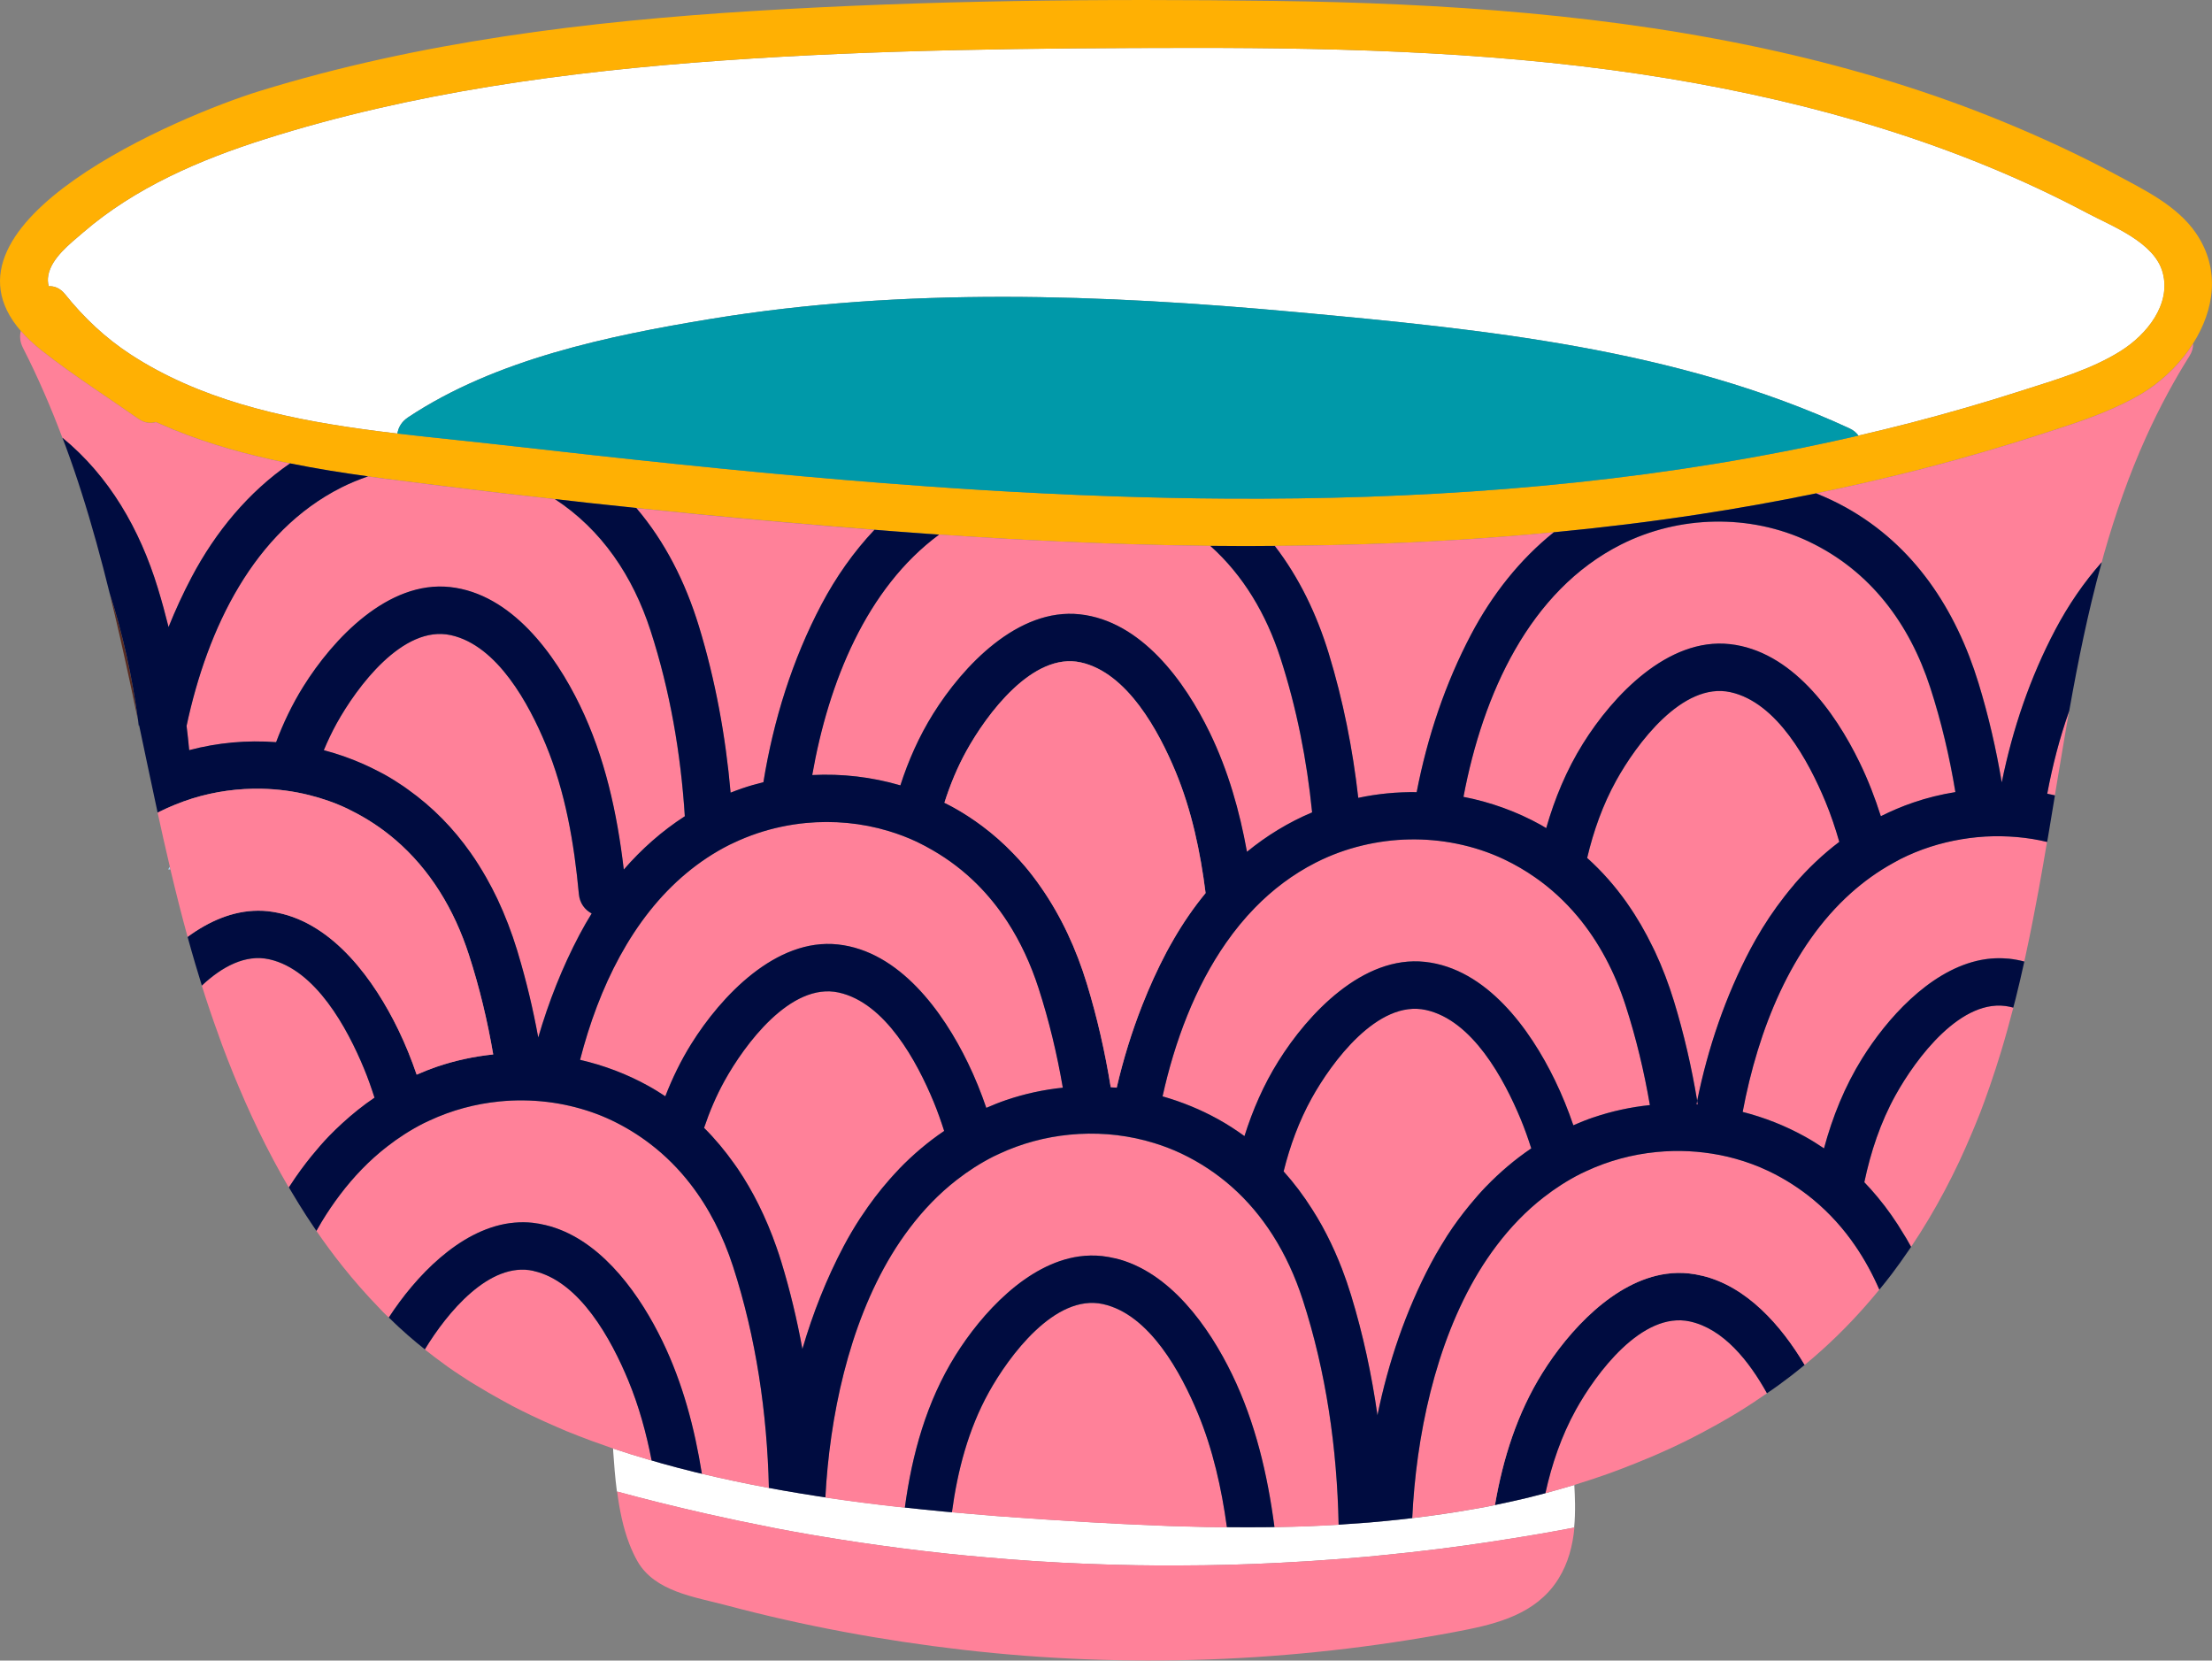 <?xml version="1.0" encoding="UTF-8"?><svg id="Layer_2" xmlns="http://www.w3.org/2000/svg" viewBox="0 0 504.46 378.65"><rect x="0" y="0" width="504.46" height="378.65" fill="#808080" stroke="none"/><g id="Layer_1-2"><g><path d="M476,48.58c-29.69-15.77-62.39-25.2-95.45-30.67-35.93-5.95-72.51-7.02-108.87-6.99-35.65,.03-71.41,.36-106.98,2.88-35.16,2.49-70.68,7.25-104.37,17.95-14.77,4.69-29.52,11.03-41.36,21.25-2.89,2.5-7.2,5.77-7.95,9.76-.17,.89-.11,1.72,.09,2.51,1.29-.08,2.63,.45,3.75,1.84,4.28,5.34,9.22,10,14.97,13.74,15.53,10.1,33.93,14.36,52.5,16.95,2.76,.39,5.53,.74,8.3,1.06,.17-1.18,.75-2.33,1.84-3.25,.18-.15,.37-.3,.57-.43,19.94-13.26,45.78-18.63,69.07-22.46,44.17-7.26,89.13-5.63,133.54-1.55,42.8,3.93,86.64,8.28,126.12,26.5,.93,.43,1.61,1.01,2.06,1.66,3.98-.92,7.95-1.89,11.92-2.91,8.53-2.21,17-4.66,25.39-7.36,7.68-2.47,15.81-4.77,22.68-9.13,5.73-3.63,11.39-10.51,9.41-17.79-1.88-6.92-11.49-10.52-17.21-13.55Z" style="fill:#fff;"/><path d="M352.43,340.49c-1.34,.36-2.68,.72-4.03,1.04-1.12,.27-2.25,.52-3.38,.78-1.36,.31-2.72,.6-4.09,.88-.75,.16-1.51,.31-2.26,.46-.88,.17-1.77,.31-2.65,.47-2.31,.41-4.63,.78-6.95,1.12-2.33,.35-4.67,.65-7.01,.93-1.99,.24-3.98,.46-5.97,.65-1.27,.12-2.53,.24-3.8,.35-.37,.03-.74,.05-1.1,.08-1.97,.16-3.94,.3-5.91,.42-2.21,.13-4.42,.24-6.63,.33-2.67,.1-5.33,.17-8,.21-.48,0-.95,.02-1.43,.03-3.14,.04-6.28,.03-9.42,0-1.58-.02-3.16-.03-4.74-.06-2.14-.04-4.27-.11-6.41-.17-.47-.01-.93-.02-1.4-.04-.24,0-.49-.01-.73-.02-2.02-.07-4.03-.17-6.05-.26-1.44-.06-2.88-.12-4.32-.19-2.5-.12-5.01-.25-7.51-.4-3.29-.19-6.58-.4-9.88-.61-.3-.02-.6-.04-.9-.06-1.24-.08-2.48-.18-3.72-.26-2.09-.15-4.19-.29-6.29-.44-.26-.02-.53-.04-.79-.06-.34-.03-.68-.06-1.02-.09-2.99-.23-5.98-.49-8.97-.76-.63-.06-1.25-.1-1.88-.16-2.95-.27-5.9-.58-8.85-.91-.42-.05-.84-.08-1.26-.13-5.4-.6-10.8-1.29-16.17-2.08-.23-.03-.47-.07-.7-.11-.67-.1-1.34-.21-2.02-.31-2.57-.4-5.13-.81-7.69-1.27-.34-.06-.68-.13-1.03-.19-.71-.13-1.42-.26-2.14-.39-5.12-.95-10.22-2.02-15.29-3.23-.47-.11-.94-.22-1.42-.33-.13-.03-.27-.07-.4-.1-2.45-.6-4.88-1.25-7.31-1.92-.78-.22-1.56-.45-2.33-.68-.24-.07-.48-.14-.73-.21-2.69-.79-5.37-1.61-8.02-2.51,0,.19,0,.39,.01,.59,.2,2.92,.44,6.06,.85,9.23,3.12,.85,6.26,1.67,9.4,2.45,3.71,.93,7.43,1.8,11.15,2.65,4.76,1.08,9.53,2.08,14.32,3.01,.55,.11,1.09,.22,1.64,.33,0,0,0,0,0,0,2.61,.5,5.22,.97,7.84,1.42,.76,.13,1.52,.25,2.27,.38,6,1.01,12.02,1.89,18.05,2.67,3.57,.46,7.15,.88,10.74,1.26,2.93,.31,5.86,.59,8.8,.84,1.89,.17,3.77,.33,5.66,.47,.8,.06,1.6,.11,2.4,.17,1.1,.08,2.2,.17,3.3,.24,7.68,.49,15.37,.79,23.06,.92,.69,.01,1.38,.01,2.08,.02,.86,0,1.72,.02,2.57,.03,1.57,.01,3.15,0,4.72,0,4.02-.01,8.03-.05,12.05-.17,3.59-.1,7.18-.24,10.77-.42,4.63-.23,9.25-.52,13.88-.88,2.07-.16,4.14-.32,6.21-.51,.14-.01,.29-.03,.43-.04,1.35-.12,2.7-.27,4.04-.4,1.76-.18,3.53-.35,5.29-.55,2.41-.27,4.82-.55,7.22-.85,3.72-.47,7.44-1,11.15-1.55,3.69-.55,7.37-1.14,11.05-1.77,2.74-.48,5.48-.97,8.21-1.49,.17-1.78,.22-3.59,.2-5.39-.02-1.46-.08-2.91-.16-4.35-1.08,.33-2.17,.64-3.26,.95-1.13,.32-2.26,.64-3.39,.95Z" style="fill:#fff;"/><path d="M500.82,53.18c-4.34-6.34-11.94-9.96-18.5-13.49-8.11-4.35-16.47-8.21-24.98-11.73-16.78-6.94-34.21-12.23-51.92-16.21C367.81,3.29,329.14,.72,290.68,.21c-39.54-.53-79.3-.14-118.77,2.29-37.92,2.34-76.32,7.03-112.73,18.27C40.98,26.39-16.77,50.68,4.73,75.44c1.28,1.48,2.83,2.95,4.7,4.43,3.82,3.01,7.81,5.82,11.84,8.58,3.41,2.34,6.84,4.64,10.2,6.99,1.43,1,2.84,1.16,4.07,.79,.33,.15,.67,.29,1,.44,8.06,3.59,16.66,6.18,25.41,8.13,1.39,.31,2.78,.58,4.17,.86,5.94,1.2,11.91,2.15,17.79,2.96,1.02,.14,2.04,.29,3.05,.42,.1,.01,.2,.03,.3,.04,9.05,1.17,18.12,2.29,27.2,3.36,4.02,.47,8.04,.91,12.06,1.36,2.58,.29,5.16,.59,7.74,.88,3.61,.39,7.21,.77,10.82,1.15,4.22,.44,8.45,.87,12.68,1.28,13.88,1.36,27.76,2.59,41.65,3.68,1.55,.12,3.1,.25,4.65,.37,2.52,.19,5.04,.38,7.56,.56,.84,.06,1.69,.11,2.54,.17,17.98,1.24,36.04,2.11,54.11,2.46,2.58,.05,5.17,.09,7.75,.12,2.7,.03,5.4,.05,8.1,.05,2.2,0,4.4-.02,6.6-.04,13.54-.09,27.08-.5,40.59-1.31,7.7-.47,15.39-1.07,23.06-1.8,11.01-1.05,21.99-2.39,32.93-4.06,8.99-1.37,17.96-2.98,26.88-4.81,6.86-1.41,13.7-2.95,20.51-4.66,.65-.16,1.3-.32,1.95-.48,6.68-1.7,13.32-3.55,19.92-5.55,2.49-.75,4.97-1.52,7.44-2.32,5.37-1.73,10.89-3.44,16.16-5.63,2.61-1.09,5.17-2.29,7.6-3.69,.7-.4,1.38-.84,2.06-1.29,4.03-2.71,7.67-6.37,10.32-10.54,4.83-7.61,6.33-16.9,.67-25.16Zm-17.02,26.75c-6.87,4.36-15,6.65-22.68,9.13-8.39,2.7-16.86,5.15-25.39,7.36-3.96,1.03-7.93,1.99-11.92,2.91-5.67,1.31-11.36,2.52-17.06,3.63-41.7,8.12-84.24,10.99-126.77,10.74-8.78-.05-17.55-.24-26.32-.54-5.27-.18-10.53-.4-15.79-.66-4.56-.22-9.11-.47-13.66-.75-4.31-.26-8.62-.56-12.93-.86-25.31-1.81-50.56-4.31-75.79-7.08-1.87-.2-3.74-.42-5.6-.63-5.29-.59-10.58-1.17-15.86-1.77-.14-.02-.28-.03-.42-.05-2.74-.31-5.51-.61-8.3-.9-4.85-.51-9.76-1.02-14.69-1.6-2.76-.32-5.53-.67-8.3-1.06-18.57-2.59-36.97-6.85-52.5-16.95-5.75-3.74-10.69-8.4-14.97-13.74-1.12-1.4-2.46-1.92-3.75-1.84-.21-.78-.26-1.62-.09-2.51,.75-3.99,5.06-7.27,7.95-9.76,11.84-10.22,26.6-16.56,41.36-21.25,33.69-10.7,69.21-15.46,104.37-17.95,35.57-2.52,71.33-2.84,106.98-2.88,36.36-.03,72.93,1.04,108.87,6.99,33.06,5.47,65.77,14.9,95.45,30.67,5.72,3.04,15.33,6.64,17.21,13.55,1.98,7.28-3.68,14.16-9.41,17.79Z" style="fill:#ffb003;"/><path d="M309.76,181.93c4.39-.94,8.86-1.36,13.32-1.3,2.43-12.54,6.5-24.76,12.44-36.01,4.77-9.03,11.08-17.03,18.84-23.25-7.67,.73-15.36,1.34-23.06,1.8-13.5,.82-27.04,1.22-40.59,1.31,5.53,7.17,9.56,15.53,12.31,24.53,3.27,10.69,5.47,21.75,6.73,32.92Z" style="fill:#ff8199;"/><path d="M359.76,208.94c-2.79-3.34-6-6.32-9.65-8.86-2.2-1.53-4.56-2.92-7.08-4.12-3.47-1.65-7.14-2.84-10.89-3.59-3.53-.71-7.14-1.03-10.74-.96-3.6,.07-7.2,.54-10.7,1.38-3.63,.87-7.16,2.15-10.5,3.84-.05,.02-.09,.05-.14,.07-5.26,2.67-9.86,6.18-13.88,10.3-2.39,2.44-4.56,5.11-6.54,7.94-7.11,10.15-11.73,22.5-14.51,35.06,4.39,1.25,8.65,2.97,12.67,5.21,2.12,1.18,4.11,2.47,6.01,3.85,1.87-5.94,4.36-11.68,7.71-17.04,6.82-10.92,19.34-24.23,33.47-22.69,14.01,1.53,23.97,15.3,29.63,27.01,1.62,3.34,3,6.77,4.19,10.25,1.49-.65,3.01-1.26,4.58-1.8,4.19-1.43,8.52-2.35,12.88-2.81-1.32-7.69-3.13-15.29-5.54-22.71-2.46-7.6-6.08-14.51-10.97-20.34Z" style="fill:#ff8199;"/><path d="M185.22,176.73c6.77-.35,13.58,.45,20.1,2.35,1.84-5.68,4.27-11.16,7.47-16.31,6.82-10.92,19.34-24.23,33.47-22.69,14.01,1.53,23.97,15.3,29.63,27.01,4.18,8.63,6.77,17.78,8.47,27.14,4.46-3.65,9.42-6.69,14.86-8.99-1.2-11.95-3.53-23.8-7.23-35.21-3.24-10.01-8.48-18.85-15.99-25.56-2.58-.03-5.17-.07-7.75-.12-18.07-.34-36.12-1.22-54.11-2.46-16.58,12.24-25.23,33.71-28.94,54.83Z" style="fill:#ff8199;"/><path d="M116.23,278.92c.36-.05,.72-.09,1.08-.12,1.36-.12,2.74-.12,4.13,.03,1.01,.11,2,.29,2.97,.53,.75,.18,1.49,.39,2.21,.64,11.3,3.86,19.51,15.64,24.45,25.84,4.63,9.57,7.33,19.8,8.99,30.22,5.07,1.21,10.17,2.28,15.29,3.23-.41-17.09-2.9-34.23-8.18-50.51-2.25-6.96-5.48-13.34-9.76-18.84-2.63-3.38-5.65-6.43-9.1-9.07-2.69-2.06-5.62-3.88-8.84-5.41-3.03-1.44-6.21-2.52-9.46-3.27-1.71-.4-3.43-.7-5.17-.91-1.81-.22-3.64-.34-5.47-.36-1.81-.02-3.62,.06-5.42,.24-5.52,.54-10.95,2-15.99,4.35-.44,.21-.89,.4-1.32,.62-3.01,1.52-5.79,3.32-8.38,5.34-4.05,3.15-7.6,6.85-10.72,10.97-1.47,1.94-2.85,3.97-4.13,6.08-.43,.71-.84,1.43-1.25,2.16,1.88,2.74,3.85,5.41,5.92,8.01,2.65,3.33,5.46,6.53,8.43,9.59,.3,.31,.6,.64,.9,.95,.41,.41,.83,.8,1.24,1.2,6.05-9.31,16.06-19.92,27.57-21.52Z" style="fill:#ff8199;"/><path d="M394.66,157.84c-10.98-2.42-21.5,11.92-26.05,20.13-3.08,5.57-5.19,11.53-6.64,17.67,3.4,3.05,6.39,6.48,9.02,10.18,.06,.09,.12,.18,.18,.27,2.17,3.09,4.07,6.38,5.74,9.83,.17,.35,.35,.7,.52,1.06,1.69,3.62,3.12,7.39,4.32,11.28,2.27,7.44,4.02,15.05,5.31,22.75,2.46-12.07,6.45-23.83,12.19-34.68,.31-.58,.63-1.15,.95-1.72,.07-.12,.13-.24,.2-.36,1.98-3.5,4.21-6.83,6.66-9.95,.69-.88,1.39-1.75,2.12-2.59,3.1-3.6,6.53-6.88,10.31-9.73-.9-3.13-1.93-6.21-3.18-9.21-3.81-9.18-10.99-22.57-21.63-24.92Z" style="fill:#ff8199;"/><path d="M24.96,135.15c.81,3.28,1.6,6.58,2.35,9.88,.98,4.28,1.91,8.56,2.83,12.86,.45,2.11,.89,4.22,1.33,6.33-1.32-9.85-3.45-19.6-6.51-29.05,0,0,0-.02,0-.02Z" style="fill:#582a20;"/><path d="M229.71,210.13c-2.01-3.09-4.32-5.96-6.92-8.55-2.95-2.94-6.31-5.52-10.06-7.69-1.16-.67-2.35-1.32-3.59-1.91-2.11-1-4.3-1.82-6.52-2.49-6.11-1.84-12.56-2.44-18.9-1.82-3.76,.36-7.47,1.15-11.06,2.36-1.83,.61-3.62,1.34-5.36,2.17-.33,.16-.66,.3-.98,.46-3.53,1.78-6.76,3.94-9.72,6.4-12.44,10.33-20.06,26.1-24.31,42.61,5.42,1.25,10.69,3.23,15.6,5.96,1.33,.74,2.59,1.53,3.84,2.35,1.6-4.12,3.54-8.12,5.91-11.93,6.82-10.92,19.34-24.23,33.47-22.69,14.01,1.53,23.97,15.3,29.63,27.01,1.62,3.34,3,6.77,4.19,10.25,1.49-.65,3.01-1.26,4.58-1.8,4.19-1.43,8.52-2.35,12.88-2.81-1.31-7.69-3.13-15.29-5.54-22.71-1.77-5.46-4.13-10.57-7.13-15.18Z" style="fill:#ff8199;"/><path d="M489.83,88.88c-.68,.46-1.36,.89-2.06,1.29-2.44,1.4-4.99,2.6-7.6,3.69-5.27,2.2-10.79,3.9-16.16,5.63-2.47,.8-4.95,1.57-7.44,2.32-6.6,2-13.24,3.85-19.92,5.55-.65,.17-1.3,.32-1.95,.48-6.81,1.7-13.65,3.25-20.51,4.66,2.3,.92,4.55,1.97,6.73,3.18,15.64,8.68,25.18,23.33,30.32,40.13,2.26,7.38,4,14.93,5.28,22.57,2.45-12.12,6.46-23.92,12.21-34.81,2.95-5.58,6.49-10.77,10.59-15.39,.17-.62,.33-1.24,.5-1.85,2.59-9.11,5.71-18.04,9.62-26.7,1.53-3.39,3.19-6.74,4.98-10.05,1.53-2.82,3.14-5.61,4.88-8.36,.63-.99,.88-1.96,.86-2.87-2.65,4.17-6.3,7.83-10.32,10.54Z" style="fill:#ff8199;"/><path d="M325.18,230.3c-10.98-2.42-21.5,11.92-26.05,20.13-2.92,5.27-4.96,10.89-6.4,16.68,2.41,2.67,4.56,5.56,6.49,8.6,.79,1.24,1.55,2.51,2.27,3.8,1.4,2.54,2.65,5.18,3.78,7.89,.26,.62,.51,1.24,.75,1.87,.77,1.99,1.46,4.01,2.09,6.07,2.73,8.92,4.7,18.1,6.02,27.38,2.46-12.04,6.45-23.77,12.17-34.59,.74-1.4,1.54-2.77,2.35-4.12,.46-.76,.92-1.52,1.4-2.27,1.59-2.45,3.33-4.79,5.17-7.03,1.17-1.42,2.38-2.81,3.65-4.13,3.14-3.26,6.58-6.19,10.33-8.72-.71-2.24-1.49-4.47-2.4-6.64-3.81-9.18-10.99-22.57-21.63-24.92Z" style="fill:#ff8199;"/><path d="M432.32,249.68c-3.45,6.23-5.68,12.96-7.14,19.88,1.05,1.09,2.05,2.22,3.02,3.38,2.22,2.66,4.2,5.52,5.99,8.51,.19,.32,.4,.64,.59,.96,.36,.63,.72,1.25,1.07,1.89,1.39-2.07,2.72-4.18,4-6.32,2.53-4.24,4.85-8.63,6.98-13.15,.95-2.02,1.85-4.08,2.73-6.15,.55-1.3,1.1-2.61,1.62-3.93,.16-.41,.33-.81,.49-1.22,.31-.8,.61-1.61,.9-2.42,.42-1.16,.84-2.32,1.24-3.49,.91-2.62,1.76-5.27,2.57-7.92,1-3.3,1.91-6.62,2.78-9.96-.26-.07-.51-.14-.78-.2-10.98-2.42-21.5,11.92-26.05,20.13Z" style="fill:#ff8199;"/><path d="M251.55,297.38c-10.98-2.42-21.5,11.92-26.05,20.13-4.68,8.45-7.12,17.82-8.41,27.34,2.99,.27,5.98,.52,8.97,.76,.34,.03,.68,.06,1.02,.09,.26,.02,.53,.04,.79,.06,2.1,.16,4.19,.3,6.29,.44,1.24,.09,2.48,.18,3.72,.26,.3,.02,.6,.04,.9,.06,3.29,.21,6.59,.42,9.88,.61,2.5,.15,5,.28,7.51,.4,1.44,.07,2.88,.12,4.32,.19,2.02,.09,4.03,.19,6.05,.26,.24,0,.49,.01,.73,.02,.47,.02,.93,.02,1.4,.04,2.14,.07,4.27,.13,6.41,.17,1.58,.03,3.16,.04,4.74,.06-1.22-8.87-3.2-17.68-6.62-25.95-3.81-9.18-10.99-22.57-21.63-24.92Z" style="fill:#ff8199;"/><path d="M35.99,134.15c.89,2.92,1.7,5.88,2.44,8.85,1.56-3.88,3.31-7.68,5.26-11.38,5.49-10.39,13-19.44,22.45-25.94-1.39-.28-2.78-.55-4.17-.86-8.75-1.96-17.35-4.54-25.41-8.13-.33-.15-.67-.29-1-.44-1.22,.38-2.64,.22-4.07-.79-3.37-2.36-6.8-4.66-10.2-6.99-4.03-2.76-8.03-5.57-11.84-8.58-1.87-1.48-3.42-2.95-4.7-4.43-.31,1.17-.21,2.49,.48,3.85,3.43,6.71,6.38,13.58,9.01,20.54,10.68,8.74,17.65,20.83,21.77,34.32Z" style="fill:#ff8199;"/><path d="M205.09,343.64c.42,.05,.84,.08,1.26,.13,1.64-12.19,4.95-24.14,11.52-34.67,5.96-9.56,16.3-20.94,28.26-22.6,1.71-.24,3.45-.28,5.22-.08,1.01,.11,2,.29,2.97,.53,12.45,2.99,21.4,15.62,26.66,26.48,5.31,10.97,8.08,22.79,9.66,34.8,2.67-.04,5.34-.11,8-.21,2.21-.09,4.42-.2,6.63-.33-.35-17.36-2.83-34.79-8.19-51.32-1.71-5.28-3.98-10.22-6.84-14.71-2.6-4.08-5.69-7.77-9.3-10.98-3.39-3-7.23-5.58-11.56-7.63-2.01-.96-4.09-1.74-6.2-2.39-2.75-.85-5.57-1.45-8.43-1.79-.71-.09-1.41-.16-2.12-.21-2.92-.23-5.85-.19-8.76,.1-5.52,.54-10.95,2-15.99,4.35-.44,.21-.89,.4-1.32,.62-3.01,1.52-5.79,3.32-8.38,5.34-4.05,3.15-7.6,6.85-10.72,10.97-1.47,1.94-2.85,3.97-4.13,6.08-9.86,16.31-14.15,37.15-15.11,55.35,.23,.03,.46,.07,.7,.11,5.37,.79,10.77,1.48,16.17,2.08Z" style="fill:#ff8199;"/><path d="M468.63,181.34c.24-1.47,.49-2.94,.73-4.41,.55-3.34,1.11-6.67,1.68-10,.28-1.62,.57-3.23,.85-4.84-2.18,6.13-3.82,12.51-5.01,18.88,.59,.11,1.17,.25,1.75,.38Z" style="fill:#ff8199;"/><path d="M148.61,333.02c-1.22-6.26-2.91-12.42-5.35-18.3-3.81-9.18-10.99-22.57-21.63-24.92-10.04-2.22-19.7,9.59-24.75,17.91,1.55,1.24,3.14,2.43,4.75,3.59,.19,.14,.38,.28,.57,.42,.89,.63,1.8,1.24,2.71,1.84,.75,.49,1.49,.98,2.25,1.46,.45,.29,.91,.55,1.37,.83,1.91,1.17,3.85,2.3,5.81,3.37,.86,.47,1.72,.96,2.59,1.42,1.43,.74,2.87,1.45,4.32,2.15,1.89,.9,3.8,1.76,5.72,2.59,.75,.32,1.5,.66,2.26,.97,1.88,.77,3.79,1.5,5.7,2.21,.26,.1,.53,.19,.8,.28,1.19,.44,2.38,.87,3.58,1.28,.19,.06,.37,.13,.56,.2,2.65,.9,5.33,1.72,8.02,2.51,.24,.07,.48,.14,.73,.21Z" style="fill:#ff8199;"/><path d="M191.29,226.33c-10.98-2.42-21.5,11.92-26.05,20.13-1.91,3.44-3.43,7.04-4.67,10.73,2.52,2.51,4.79,5.24,6.84,8.13,.29,.41,.58,.8,.86,1.22,1.75,2.59,3.32,5.31,4.73,8.14,1.55,3.1,2.9,6.33,4.06,9.66,.4,1.13,.77,2.28,1.13,3.43,1.99,6.5,3.57,13.14,4.8,19.85,2.36-8.12,5.48-16.01,9.42-23.46,1.16-2.19,2.42-4.32,3.76-6.38,.1-.15,.21-.3,.31-.45,1.95-2.96,4.09-5.78,6.41-8.41,.69-.78,1.39-1.55,2.11-2.3,3.14-3.25,6.58-6.19,10.33-8.72-.71-2.24-1.49-4.47-2.4-6.64-3.81-9.18-10.99-22.57-21.63-24.92Z" style="fill:#ff8199;"/><path d="M412.51,123.51c-13.41-6.37-29.6-6-42.83,.67-20.9,10.54-31.5,34.09-35.94,57.54,6.16,1.19,12.14,3.34,17.68,6.42,.41,.23,.79,.47,1.19,.71,1.92-6.74,4.61-13.24,8.38-19.27,6.82-10.92,19.34-24.23,33.47-22.69,14.01,1.53,23.97,15.3,29.63,27.01,1.92,3.98,3.51,8.06,4.83,12.23,2.37-1.18,4.82-2.24,7.39-3.11,3.14-1.07,6.36-1.85,9.6-2.38-1.33-8.06-3.2-16.03-5.72-23.8-4.72-14.57-13.66-26.65-27.7-33.32Z" style="fill:#ff8199;"/><path d="M42.53,165.54c.22,1.84,.42,3.68,.6,5.53,6.48-1.73,13.19-2.32,19.82-1.82,1.65-4.39,3.68-8.64,6.2-12.68,6.82-10.92,19.34-24.23,33.47-22.69,14.01,1.53,23.97,15.3,29.63,27.01,5.7,11.77,8.47,24.52,9.99,37.41,4.07-4.69,8.72-8.81,13.92-12.16-.92-14.35-3.38-28.64-7.81-42.31-4.02-12.41-11.12-23.02-21.82-30.01-4.02-.45-8.04-.89-12.06-1.36-9.08-1.07-18.14-2.19-27.2-3.36-.1-.01-.2-.03-.3-.04-1.01-.13-2.04-.28-3.05-.42-2.08,.71-4.12,1.55-6.09,2.54-19.95,10.06-30.53,31.99-35.3,54.36Z" style="fill:#ff8199;"/><path d="M385.43,301.34c-10.98-2.42-21.5,11.92-26.05,20.13-3.31,5.97-5.49,12.4-6.95,19.02,1.13-.31,2.26-.62,3.39-.95,1.09-.31,2.18-.62,3.26-.95,1.39-.43,2.77-.87,4.15-1.33,.46-.15,.91-.32,1.37-.47,.72-.25,1.44-.49,2.15-.74,2.21-.79,4.41-1.64,6.58-2.52,1.07-.43,2.14-.86,3.19-1.31,1.42-.61,2.84-1.23,4.25-1.88,1.56-.72,3.1-1.46,4.63-2.23,1.38-.69,2.73-1.41,4.09-2.15,.7-.38,1.4-.76,2.09-1.14,1.58-.89,3.15-1.79,4.7-2.74,0,0,.02-.01,.03-.02,2.26-1.38,4.47-2.84,6.64-4.35-4.1-7.38-9.93-14.68-17.53-16.36Z" style="fill:#ff8199;"/><path d="M166.61,180.76c.87-.34,1.75-.68,2.64-.98,1.59-.54,3.21-1,4.84-1.4,2.28-14.13,6.59-27.95,13.25-40.55,3.3-6.25,7.34-12,12.08-17.01-13.88-1.09-27.77-2.32-41.65-3.68-4.23-.41-8.45-.84-12.68-1.28,6.57,7.68,11.22,16.93,14.28,26.96,3.76,12.3,6.1,25.09,7.23,37.95Z" style="fill:#ff8199;"/><path d="M132,203.85c-1.07-11.57-3.08-23.3-7.56-34.09-3.81-9.18-10.99-22.57-21.63-24.92-10.98-2.42-21.5,11.92-26.05,20.13-1.1,1.98-2.07,4.02-2.93,6.1,3.05,.8,6.03,1.84,8.93,3.12,1.13,.5,2.25,1.04,3.35,1.61,.51,.26,1.02,.51,1.51,.79,1.55,.86,3.03,1.8,4.46,2.77,.32,.22,.63,.45,.95,.68,5.66,4.02,10.39,8.9,14.28,14.43,1.28,1.82,2.47,3.72,3.58,5.67,.89,1.56,1.73,3.15,2.5,4.79,1.79,3.77,3.3,7.71,4.54,11.79,.08,.26,.15,.53,.23,.79,1.88,6.25,3.39,12.62,4.57,19.06,2.36-8.12,5.48-16.01,9.42-23.46,.87-1.64,1.79-3.24,2.76-4.81-1.53-.81-2.72-2.3-2.92-4.45Z" style="fill:#ff8199;"/><path d="M421.77,97.67c-39.47-18.22-83.32-22.57-126.12-26.5-44.4-4.08-89.36-5.71-133.54,1.55-23.29,3.83-49.13,9.2-69.07,22.46-.21,.14-.39,.28-.57,.43-1.09,.92-1.66,2.06-1.84,3.25,4.93,.58,9.84,1.09,14.69,1.6,2.79,.29,5.56,.59,8.3,.9,.14,.02,.28,.03,.42,.05,5.29,.6,10.57,1.19,15.86,1.77,1.87,.21,3.73,.42,5.6,.63,25.22,2.77,50.48,5.27,75.79,7.08,4.31,.31,8.62,.6,12.93,.86,4.55,.28,9.1,.53,13.66,.75,5.26,.26,10.52,.48,15.79,.66,8.77,.3,17.54,.49,26.32,.54,42.52,.25,85.07-2.62,126.77-10.74,5.7-1.11,11.39-2.32,17.06-3.63-.45-.65-1.12-1.23-2.06-1.66Z" style="fill:#0099a9;"/><path d="M254.33,286.94c-.97-.23-1.96-.42-2.97-.53-1.77-.19-3.51-.15-5.22,.08-11.96,1.66-22.3,13.05-28.26,22.6-6.57,10.53-9.88,22.49-11.52,34.67,2.95,.32,5.9,.63,8.85,.91,.63,.06,1.25,.1,1.88,.16,1.29-9.52,3.73-18.88,8.41-27.34,4.55-8.21,15.07-22.55,26.05-20.13,10.64,2.35,17.82,15.75,21.63,24.92,3.43,8.26,5.4,17.08,6.62,25.95,3.14,.03,6.28,.04,9.42,0,.48,0,.95-.02,1.43-.03-1.58-12-4.35-23.82-9.66-34.8-5.26-10.86-14.21-23.49-26.66-26.48Z" style="fill:#000c40;"/><path d="M388.21,290.91c-.97-.23-1.96-.42-2.97-.53-1.77-.19-3.51-.15-5.22,.08-11.96,1.66-22.3,13.05-28.26,22.6-5.75,9.22-9,19.53-10.82,30.12,1.36-.28,2.73-.57,4.09-.88,1.13-.25,2.25-.51,3.38-.78,1.35-.33,2.69-.68,4.03-1.04,1.46-6.62,3.65-13.05,6.95-19.02,4.55-8.21,15.07-22.55,26.05-20.13,7.59,1.68,13.43,8.98,17.53,16.36,.86-.59,1.73-1.17,2.57-1.79,.94-.68,1.87-1.38,2.79-2.08,1.1-.85,2.18-1.72,3.25-2.6-5.39-9.06-13.21-17.89-23.35-20.33Z" style="fill:#000c40;"/><path d="M339.78,351.59c-3.71,.56-7.43,1.08-11.15,1.55-2.41,.3-4.81,.58-7.22,.85-1.76,.2-3.52,.37-5.29,.55-1.35,.14-2.69,.28-4.04,.4-.14,.01-.29,.03-.43,.04-2.07,.19-4.14,.35-6.21,.51-4.62,.36-9.25,.65-13.88,.88-3.59,.18-7.18,.32-10.77,.42-4.01,.11-8.03,.15-12.05,.17-1.57,0-3.15,.02-4.72,0-.86,0-1.72-.02-2.57-.03-.69,0-1.38-.01-2.08-.02-7.69-.13-15.38-.43-23.06-.92-1.1-.07-2.2-.16-3.3-.24-.8-.06-1.6-.11-2.4-.17-1.89-.14-3.78-.31-5.66-.47-2.94-.26-5.87-.53-8.8-.84-3.58-.38-7.16-.8-10.74-1.26-6.03-.78-12.05-1.67-18.05-2.67-.76-.13-1.52-.25-2.27-.38-2.62-.45-5.23-.92-7.84-1.42,0,0,0,0,0,0-.55-.1-1.09-.22-1.64-.33-4.79-.93-9.56-1.94-14.32-3.01-3.73-.84-7.45-1.72-11.15-2.65-3.14-.79-6.27-1.6-9.4-2.45,.53,4.09,1.35,8.21,2.78,11.93,.54,1.4,1.16,2.75,1.88,4.01,3.97,6.9,13.07,8.1,20.1,9.97,17.74,4.73,35.81,8.07,54.04,10.18,37.33,4.32,75.26,2.9,112.19-4.05,8.24-1.55,17.02-3.42,22.46-10.38,.46-.58,.87-1.19,1.25-1.8,2.21-3.54,3.23-7.54,3.62-11.65-2.73,.52-5.47,1.02-8.21,1.49-3.68,.64-7.36,1.22-11.05,1.77Z" style="fill:#ff8199;"/><path d="M121.63,289.8c10.64,2.35,17.82,15.75,21.63,24.92,2.44,5.88,4.13,12.04,5.35,18.3,.78,.23,1.55,.46,2.33,.68,2.43,.68,4.86,1.32,7.31,1.92,.13,.03,.27,.07,.4,.1,.47,.12,.94,.22,1.42,.33-1.66-10.42-4.36-20.65-8.99-30.22-4.94-10.21-13.15-21.98-24.45-25.84-.72-.25-1.46-.46-2.21-.64-.97-.23-1.96-.42-2.97-.53-1.39-.15-2.77-.15-4.13-.03-.36,.03-.72,.07-1.08,.12-11.51,1.6-21.52,12.2-27.57,21.52,1.44,1.41,2.9,2.78,4.41,4.09,1.25,1.09,2.52,2.14,3.81,3.17,5.05-8.31,14.71-20.12,24.75-17.91Z" style="fill:#000c40;"/><path d="M71.11,263.55c1.27-1.56,2.58-3.07,3.97-4.51,.98-1.01,2-1.98,3.03-2.93,2.29-2.1,4.72-4.05,7.3-5.79-.71-2.24-1.49-4.47-2.4-6.64-3.81-9.18-10.99-22.57-21.63-24.92-5.45-1.2-10.8,1.73-15.35,6,1.18,3.79,2.46,7.55,3.82,11.28,.23,.63,.44,1.27,.68,1.9,0,0,0,.01,0,.02,.43,1.16,.88,2.33,1.33,3.49,.41,1.06,.84,2.11,1.26,3.17,0,.02,.01,.04,.02,.06,.45,1.1,.91,2.19,1.37,3.29,1.87,4.43,3.88,8.8,6.05,13.09,.58,1.14,1.17,2.28,1.77,3.4,1.13,2.13,2.31,4.24,3.53,6.33,.12-.2,.26-.38,.38-.58,1.5-2.31,3.13-4.53,4.85-6.65Z" style="fill:#ff8199;"/><path d="M387.19,251.85c-.05-.28-.09-.56-.14-.84-.06,.27-.11,.55-.16,.82,.1,0,.2,.01,.3,.02Z" style="fill:#ff5c89;"/><path d="M413.53,273.54c-3.06-2.53-6.47-4.74-10.26-6.54-2.4-1.14-4.9-2.06-7.45-2.77-2.35-.66-4.76-1.12-7.18-1.42-1.15-.14-2.3-.24-3.46-.3-2.47-.12-4.96-.06-7.42,.18-5.52,.54-10.95,2-15.99,4.35-.44,.21-.89,.4-1.32,.62-3.01,1.52-5.79,3.32-8.38,5.34-4.05,3.15-7.6,6.85-10.72,10.97-1.47,1.94-2.85,3.97-4.13,6.08-10,16.53-14.27,37.73-15.15,56.11,2.34-.28,4.68-.59,7.01-.93,2.32-.34,4.64-.71,6.95-1.12,.88-.16,1.77-.3,2.65-.47,.76-.14,1.51-.3,2.26-.46,1.82-10.6,5.07-20.91,10.82-30.12,5.96-9.56,16.3-20.94,28.26-22.6,1.71-.24,3.45-.28,5.22-.08,1.01,.11,2,.29,2.97,.53,10.14,2.44,17.96,11.27,23.35,20.33,1.31-1.08,2.61-2.19,3.86-3.32,4.79-4.3,9.16-8.94,13.17-13.85-1.53-3.52-3.35-6.85-5.46-9.94-2.7-3.96-5.9-7.52-9.61-10.59Z" style="fill:#ff8199;"/><path d="M458.17,190.73c-1.21-.06-2.41-.09-3.62-.06-2.41,.05-4.81,.29-7.19,.68-4.84,.81-9.57,2.31-13.98,4.53-.56,.28-1.1,.59-1.65,.9-3.5,1.93-6.69,4.23-9.61,6.84-13.62,12.2-21.15,31.09-24.7,49.91,4.94,1.26,9.74,3.14,14.25,5.65,1.49,.83,2.91,1.73,4.3,2.66,1.94-7.2,4.73-14.15,8.73-20.56,5.59-8.96,15.04-19.53,26.05-22.18,2.22-.53,4.51-.74,6.84-.55,.19,.02,.39,.02,.58,.04,1.19,.13,2.35,.35,3.48,.65,.07-.31,.14-.62,.21-.94,.62-2.82,1.19-5.65,1.75-8.49,.25-1.26,.48-2.51,.72-3.77,.21-1.09,.42-2.18,.62-3.27,.66-3.6,1.28-7.2,1.89-10.81-.52-.12-1.04-.24-1.56-.35-2.35-.47-4.73-.76-7.13-.89Z" style="fill:#ff8199;"/><path d="M456.5,178.38c-1.28-7.64-3.02-15.19-5.28-22.57-5.14-16.8-14.68-31.45-30.32-40.13-2.18-1.21-4.43-2.26-6.73-3.18-8.93,1.84-17.89,3.44-26.88,4.81-10.94,1.67-21.92,3.01-32.93,4.06-7.77,6.22-14.07,14.22-18.84,23.25-5.94,11.25-10.01,23.47-12.44,36.01-4.46-.06-8.93,.36-13.32,1.3-1.26-11.16-3.46-22.22-6.73-32.92-2.75-8.99-6.78-17.35-12.31-24.53-2.2,.01-4.4,.04-6.6,.04-2.7,0-5.4-.02-8.1-.05,7.51,6.71,12.75,15.55,15.99,25.56,3.7,11.41,6.03,23.26,7.23,35.21-5.44,2.29-10.4,5.34-14.86,8.99-1.69-9.35-4.29-18.51-8.47-27.14-5.67-11.71-15.63-25.48-29.63-27.01-14.13-1.54-26.66,11.77-33.47,22.69-3.21,5.14-5.64,10.62-7.47,16.31-6.52-1.91-13.33-2.7-20.1-2.35,3.71-21.12,12.35-42.59,28.94-54.83-.84-.06-1.69-.11-2.54-.17-2.52-.18-5.04-.36-7.56-.56-1.55-.12-3.1-.25-4.65-.37-4.74,5.02-8.78,10.77-12.08,17.01-6.66,12.6-10.96,26.43-13.25,40.55-1.63,.4-3.24,.85-4.84,1.4-.89,.3-1.77,.64-2.64,.98-1.13-12.87-3.47-25.65-7.23-37.95-3.07-10.03-7.72-19.28-14.28-26.96-3.61-.38-7.21-.76-10.82-1.15-2.58-.28-5.16-.59-7.74-.88,10.7,6.99,17.8,17.6,21.82,30.01,4.43,13.67,6.89,27.95,7.81,42.31-5.21,3.36-9.85,7.47-13.92,12.16-1.52-12.9-4.29-25.64-9.99-37.41-5.67-11.71-15.63-25.48-29.63-27.01-14.13-1.54-26.66,11.77-33.47,22.69-2.52,4.04-4.55,8.29-6.2,12.68-6.63-.5-13.34,.1-19.82,1.82-.17-1.84-.37-3.69-.6-5.53,4.77-22.37,15.35-44.3,35.3-54.36,1.97-.99,4.01-1.83,6.09-2.54-5.89-.81-11.85-1.76-17.79-2.96-9.45,6.51-16.96,15.56-22.45,25.94-1.95,3.7-3.7,7.5-5.26,11.38-.74-2.97-1.54-5.93-2.44-8.85-4.12-13.49-11.1-25.58-21.77-34.32,.26,.69,.54,1.38,.79,2.07,1.27,3.45,2.46,6.92,3.57,10.42,2.4,7.52,4.48,15.15,6.38,22.83,0,0,0,.01,0,.02,3.06,9.45,5.18,19.19,6.51,29.05,.06,.46,.12,.92,.17,1.38,.02-.09,.04-.18,.06-.27,.32,1.53,.65,3.07,.97,4.6,.32,1.52,.64,3.04,.96,4.56,.76,3.62,1.53,7.23,2.31,10.84,.15-.08,.3-.17,.46-.25,1.13-.57,2.29-1.08,3.47-1.56,1.31-.54,2.64-1.02,3.99-1.44,5.13-1.59,10.51-2.33,15.86-2.21,3.62,.08,7.22,.55,10.73,1.43,3.01,.75,5.96,1.77,8.78,3.11,.21,.1,.41,.21,.62,.32,3.81,1.87,7.23,4.15,10.29,6.77,7.94,6.79,13.44,15.88,16.79,26.24,2.4,7.42,4.22,15.02,5.54,22.71-4.36,.45-8.68,1.38-12.88,2.81-1.57,.53-3.08,1.15-4.58,1.8-1.18-3.48-2.57-6.91-4.19-10.25-5.38-11.12-14.65-24.1-27.57-26.68-.68-.14-1.37-.25-2.07-.33-.79-.09-1.57-.12-2.34-.12-5.77,.02-11.22,2.42-16.07,5.97,.56,2.05,1.14,4.09,1.74,6.12,.49,1.66,1,3.32,1.51,4.98,4.55-4.27,9.9-7.2,15.35-6,10.64,2.35,17.83,15.75,21.63,24.92,.9,2.18,1.68,4.4,2.4,6.64-2.58,1.74-5,3.69-7.3,5.79-1.04,.95-2.05,1.92-3.03,2.93-1.39,1.44-2.7,2.95-3.97,4.51-1.72,2.12-3.35,4.33-4.85,6.65-.13,.19-.26,.38-.38,.58,.23,.39,.46,.77,.69,1.16,1.07,1.8,2.17,3.58,3.3,5.33,.34,.53,.7,1.05,1.04,1.57,.41,.62,.83,1.24,1.25,1.86,.41-.73,.82-1.45,1.25-2.16,1.28-2.11,2.66-4.14,4.13-6.08,3.12-4.12,6.67-7.83,10.72-10.97,2.59-2.02,5.38-3.82,8.38-5.34,.44-.22,.88-.41,1.32-.62,5.04-2.35,10.47-3.81,15.99-4.35,1.8-.18,3.61-.26,5.42-.24,1.83,.02,3.65,.14,5.47,.36,1.74,.21,3.46,.51,5.17,.91,3.25,.76,6.43,1.83,9.46,3.27,3.21,1.53,6.15,3.35,8.84,5.41,3.45,2.64,6.48,5.69,9.1,9.07,4.28,5.51,7.5,11.89,9.76,18.84,5.27,16.27,7.77,33.41,8.18,50.51,.71,.13,1.42,.27,2.14,.39,.34,.06,.68,.13,1.03,.19,2.56,.45,5.12,.87,7.69,1.27,.67,.1,1.34,.21,2.02,.31,.96-18.21,5.24-39.05,15.11-55.35,1.28-2.11,2.66-4.14,4.13-6.08,3.12-4.12,6.67-7.83,10.72-10.97,2.59-2.02,5.38-3.82,8.38-5.34,.44-.22,.88-.41,1.32-.62,5.04-2.35,10.47-3.81,15.99-4.35,2.91-.29,5.85-.32,8.76-.1,.71,.06,1.42,.13,2.12,.21,2.85,.35,5.68,.94,8.43,1.79,2.12,.65,4.19,1.44,6.2,2.39,4.33,2.06,8.17,4.63,11.56,7.63,3.61,3.2,6.7,6.9,9.3,10.98,2.86,4.49,5.13,9.43,6.84,14.71,5.36,16.53,7.84,33.96,8.19,51.32,1.97-.12,3.94-.26,5.91-.42,.37-.03,.74-.05,1.1-.08,1.27-.11,2.53-.22,3.8-.35,1.99-.19,3.98-.41,5.97-.65,.88-18.38,5.15-39.58,15.15-56.11,1.28-2.11,2.66-4.14,4.13-6.08,3.12-4.12,6.67-7.83,10.72-10.97,2.59-2.02,5.38-3.82,8.38-5.34,.44-.22,.88-.41,1.32-.62,5.04-2.35,10.47-3.81,15.99-4.35,2.47-.24,4.95-.31,7.42-.18,1.16,.06,2.31,.16,3.46,.3,2.42,.29,4.83,.76,7.18,1.42,2.55,.71,5.04,1.63,7.45,2.77,3.79,1.8,7.19,4.01,10.26,6.54,3.71,3.07,6.91,6.63,9.61,10.59,2.11,3.09,3.93,6.42,5.46,9.94,.96-1.18,1.92-2.35,2.83-3.56,1.32-1.74,2.58-3.52,3.81-5.32,.2-.29,.4-.58,.6-.87-.34-.64-.71-1.27-1.07-1.89-.19-.33-.4-.64-.59-.96-1.78-3-3.77-5.85-5.99-8.51-.97-1.16-1.96-2.29-3.02-3.38,1.46-6.92,3.68-13.65,7.14-19.88,4.55-8.21,15.07-22.55,26.05-20.13,.26,.06,.52,.13,.78,.2,.17-.67,.36-1.34,.53-2.01,.71-2.82,1.36-5.66,1.99-8.5-1.13-.3-2.29-.52-3.48-.65-.19-.02-.39-.03-.58-.04-2.33-.19-4.62,.02-6.84,.55-11.02,2.65-20.46,13.21-26.05,22.18-4,6.42-6.79,13.36-8.73,20.56-1.38-.93-2.8-1.83-4.3-2.66-4.51-2.5-9.3-4.39-14.25-5.65,3.54-18.82,11.07-37.71,24.7-49.91,2.92-2.61,6.11-4.91,9.61-6.84,.55-.3,1.09-.61,1.65-.9,4.4-2.22,9.13-3.73,13.98-4.53,2.38-.4,4.78-.63,7.19-.68,1.21-.03,2.41,0,3.62,.06,2.39,.12,4.78,.41,7.13,.89,.52,.1,1.04,.23,1.56,.35,.17-1.02,.35-2.05,.52-3.07,.42-2.52,.83-5.03,1.25-7.55-.58-.13-1.16-.27-1.75-.38,1.19-6.37,2.83-12.75,5.01-18.88,.52-2.93,1.06-5.85,1.62-8.76,1.05-5.42,2.19-10.81,3.47-16.15,.72-3.02,1.5-6.01,2.33-9-4.1,4.62-7.64,9.81-10.59,15.39-5.75,10.89-9.76,22.69-12.21,34.81ZM122.75,236.56c-1.18-6.44-2.69-12.81-4.57-19.06-.08-.26-.15-.53-.23-.79-1.25-4.07-2.76-8.02-4.54-11.79-.78-1.64-1.62-3.23-2.5-4.79-1.11-1.95-2.29-3.85-3.58-5.67-3.89-5.53-8.62-10.41-14.28-14.43-.32-.23-.63-.46-.95-.68-1.43-.98-2.91-1.91-4.46-2.77-.5-.28-1.01-.53-1.51-.79-1.1-.57-2.22-1.11-3.35-1.61-2.9-1.28-5.88-2.32-8.93-3.12,.87-2.07,1.83-4.11,2.93-6.1,4.55-8.21,15.07-22.55,26.05-20.13,10.64,2.35,17.82,15.75,21.63,24.92,4.48,10.79,6.48,22.52,7.56,34.09,.2,2.15,1.39,3.63,2.92,4.45-.97,1.57-1.89,3.17-2.76,4.81-3.94,7.45-7.05,15.34-9.42,23.46Zm82.25,30.05c-.72,.75-1.42,1.52-2.11,2.3-2.32,2.63-4.45,5.44-6.41,8.41-.1,.15-.21,.3-.31,.45-1.34,2.06-2.6,4.19-3.76,6.38-3.94,7.45-7.05,15.34-9.42,23.46-1.23-6.71-2.81-13.35-4.8-19.85-.35-1.16-.73-2.3-1.13-3.43-1.16-3.33-2.52-6.56-4.06-9.66-1.41-2.83-2.98-5.55-4.73-8.14-.28-.41-.57-.81-.86-1.22-2.05-2.89-4.31-5.62-6.84-8.13,1.24-3.69,2.77-7.29,4.67-10.73,4.55-8.21,15.07-22.55,26.05-20.13,10.64,2.35,17.83,15.75,21.63,24.92,.9,2.18,1.68,4.4,2.4,6.64-3.75,2.53-7.19,5.47-10.33,8.72Zm24.51-15.79c-1.57,.53-3.08,1.15-4.58,1.8-1.18-3.48-2.57-6.91-4.19-10.25-5.67-11.71-15.63-25.48-29.63-27.01-14.13-1.54-26.66,11.77-33.47,22.69-2.38,3.81-4.31,7.81-5.91,11.93-1.24-.82-2.51-1.62-3.84-2.35-4.92-2.73-10.18-4.71-15.6-5.96,4.25-16.52,11.87-32.28,24.31-42.61,2.96-2.46,6.19-4.62,9.72-6.4,.32-.16,.66-.31,.98-.46,1.74-.83,3.54-1.55,5.36-2.17,3.58-1.2,7.3-1.99,11.06-2.36,6.35-.61,12.8-.02,18.9,1.82,2.23,.67,4.41,1.49,6.52,2.49,1.24,.59,2.43,1.24,3.59,1.91,3.75,2.17,7.1,4.75,10.06,7.69,2.6,2.59,4.91,5.46,6.92,8.55,3,4.61,5.36,9.72,7.13,15.18,2.4,7.42,4.22,15.02,5.54,22.71-4.36,.45-8.68,1.38-12.88,2.81Zm25.17-2.82c-.46-.05-.91-.08-1.37-.12-1.29-7.99-3.09-15.89-5.44-23.59-2.42-7.92-5.85-15.34-10.41-21.9-1.15-1.66-2.36-3.27-3.66-4.81-.87-1.03-1.78-2.02-2.72-2.99-2.18-2.25-4.54-4.36-7.1-6.27-2.02-1.5-4.15-2.9-6.42-4.17-.71-.4-1.44-.76-2.17-1.13,1.3-4.09,2.94-8.07,5.04-11.86,4.55-8.21,15.07-22.55,26.05-20.13,10.64,2.35,17.82,15.75,21.63,24.92,3.65,8.8,5.65,18.22,6.84,27.68-2.7,3.28-5.13,6.82-7.29,10.55-.55,.95-1.09,1.9-1.61,2.87-2.08,3.93-3.92,7.99-5.55,12.14-2.4,6.1-4.34,12.39-5.82,18.79Zm84.2,22.58c-1.27,1.32-2.48,2.71-3.65,4.13-1.84,2.23-3.58,4.57-5.17,7.03-.48,.74-.94,1.51-1.4,2.27-.82,1.35-1.61,2.71-2.35,4.12-5.72,10.82-9.71,22.55-12.17,34.59-1.32-9.28-3.29-18.46-6.02-27.38-.63-2.06-1.33-4.09-2.09-6.07-.24-.63-.5-1.25-.75-1.87-1.12-2.72-2.38-5.35-3.78-7.89-.71-1.3-1.48-2.56-2.27-3.8-1.93-3.05-4.08-5.93-6.49-8.6,1.44-5.79,3.49-11.42,6.4-16.68,4.55-8.21,15.07-22.55,26.05-20.13,10.64,2.35,17.82,15.75,21.63,24.92,.9,2.18,1.68,4.4,2.4,6.64-3.75,2.53-7.19,5.47-10.33,8.72Zm24.51-15.79c-1.57,.53-3.08,1.15-4.58,1.8-1.18-3.48-2.57-6.91-4.19-10.25-5.67-11.71-15.63-25.48-29.63-27.01-14.13-1.54-26.66,11.77-33.47,22.69-3.35,5.36-5.84,11.1-7.71,17.04-1.9-1.38-3.89-2.68-6.01-3.85-4.03-2.23-8.29-3.96-12.67-5.21,2.78-12.56,7.41-24.91,14.51-35.06,1.98-2.83,4.16-5.5,6.54-7.94,4.02-4.12,8.62-7.62,13.88-10.3,.05-.02,.09-.05,.14-.07,3.34-1.69,6.87-2.97,10.5-3.84,3.51-.84,7.1-1.31,10.7-1.38,3.6-.07,7.21,.25,10.74,.96,3.75,.75,7.41,1.94,10.89,3.59,2.53,1.2,4.88,2.58,7.08,4.12,3.65,2.54,6.85,5.53,9.65,8.86,4.88,5.83,8.51,12.74,10.97,20.34,2.4,7.42,4.22,15.02,5.54,22.71-4.36,.45-8.68,1.38-12.88,2.81Zm45.78-53.09c-.73,.84-1.43,1.71-2.12,2.59-2.45,3.12-4.68,6.45-6.66,9.95-.07,.12-.13,.24-.2,.36-.32,.57-.65,1.14-.95,1.72-5.73,10.85-9.73,22.6-12.19,34.68,.05,.28,.09,.56,.14,.84-.1,0-.2-.01-.3-.02,.05-.27,.11-.55,.16-.82-1.28-7.7-3.03-15.31-5.31-22.75-1.19-3.89-2.63-7.67-4.32-11.28-.17-.36-.35-.7-.52-1.06-1.67-3.44-3.57-6.74-5.74-9.83-.06-.09-.12-.18-.18-.27-2.62-3.7-5.61-7.12-9.02-10.18,1.45-6.14,3.56-12.11,6.64-17.67,4.55-8.21,15.07-22.55,26.05-20.13,10.64,2.35,17.82,15.75,21.63,24.92,1.25,3,2.28,6.09,3.18,9.21-3.77,2.85-7.2,6.13-10.31,9.73Zm27.16-18.7c-2.57,.87-5.02,1.93-7.39,3.11-1.32-4.17-2.9-8.26-4.83-12.23-5.67-11.71-15.63-25.48-29.63-27.01-14.13-1.54-26.66,11.77-33.47,22.69-3.76,6.03-6.45,12.53-8.38,19.27-.4-.23-.78-.48-1.19-.71-5.54-3.08-11.53-5.23-17.68-6.42,4.43-23.44,15.04-47,35.94-57.54,13.23-6.67,29.42-7.04,42.83-.67,14.04,6.67,22.98,18.76,27.7,33.32,2.52,7.77,4.39,15.74,5.72,23.8-3.25,.52-6.46,1.3-9.6,2.38Z" style="fill:#000c40;"/><path d="M38.34,198.26c.17,0,.35,0,.52,0-.05-.21-.09-.41-.14-.62-.11,.22-.24,.43-.38,.63Z" style="fill:#a8d5f3;"/><path d="M61.19,207.79c.7,.08,1.39,.19,2.07,.33,12.92,2.58,22.18,15.56,27.57,26.68,1.62,3.34,3,6.77,4.19,10.25,1.49-.65,3.01-1.26,4.58-1.8,4.19-1.43,8.52-2.35,12.88-2.81-1.31-7.69-3.13-15.29-5.54-22.71-3.35-10.36-8.86-19.45-16.79-26.24-3.06-2.62-6.48-4.9-10.29-6.77-.21-.1-.41-.22-.62-.32-2.82-1.34-5.77-2.36-8.78-3.11-3.51-.87-7.11-1.35-10.73-1.43-5.36-.12-10.74,.62-15.86,2.21-1.35,.42-2.68,.91-3.99,1.44-1.17,.48-2.33,.99-3.47,1.56-.16,.08-.3,.17-.46,.25,.89,4.11,1.81,8.21,2.78,12.3,.05,.21,.09,.41,.14,.62,.05,.19,.09,.39,.13,.58,1.18,4.96,2.43,9.9,3.78,14.81,4.85-3.56,10.3-5.95,16.07-5.97,.78,0,1.56,.03,2.34,.12Z" style="fill:#ff8199;"/><path d="M267.65,214.2c2.16-3.73,4.59-7.28,7.29-10.55-1.2-9.45-3.19-18.88-6.84-27.68-3.81-9.18-10.99-22.57-21.63-24.92-10.98-2.42-21.5,11.92-26.05,20.13-2.1,3.79-3.74,7.77-5.04,11.86,.73,.37,1.45,.73,2.17,1.13,2.27,1.26,4.4,2.66,6.42,4.17,2.57,1.91,4.93,4.01,7.1,6.27,.94,.97,1.85,1.96,2.72,2.99,1.3,1.54,2.51,3.15,3.66,4.81,4.56,6.56,7.99,13.98,10.41,21.9,2.36,7.71,4.15,15.6,5.44,23.59,.46,.04,.91,.07,1.37,.12,1.48-6.4,3.42-12.69,5.82-18.79,1.63-4.14,3.47-8.2,5.55-12.14,.51-.97,1.06-1.92,1.61-2.87Z" style="fill:#ff8199;"/></g></g></svg>